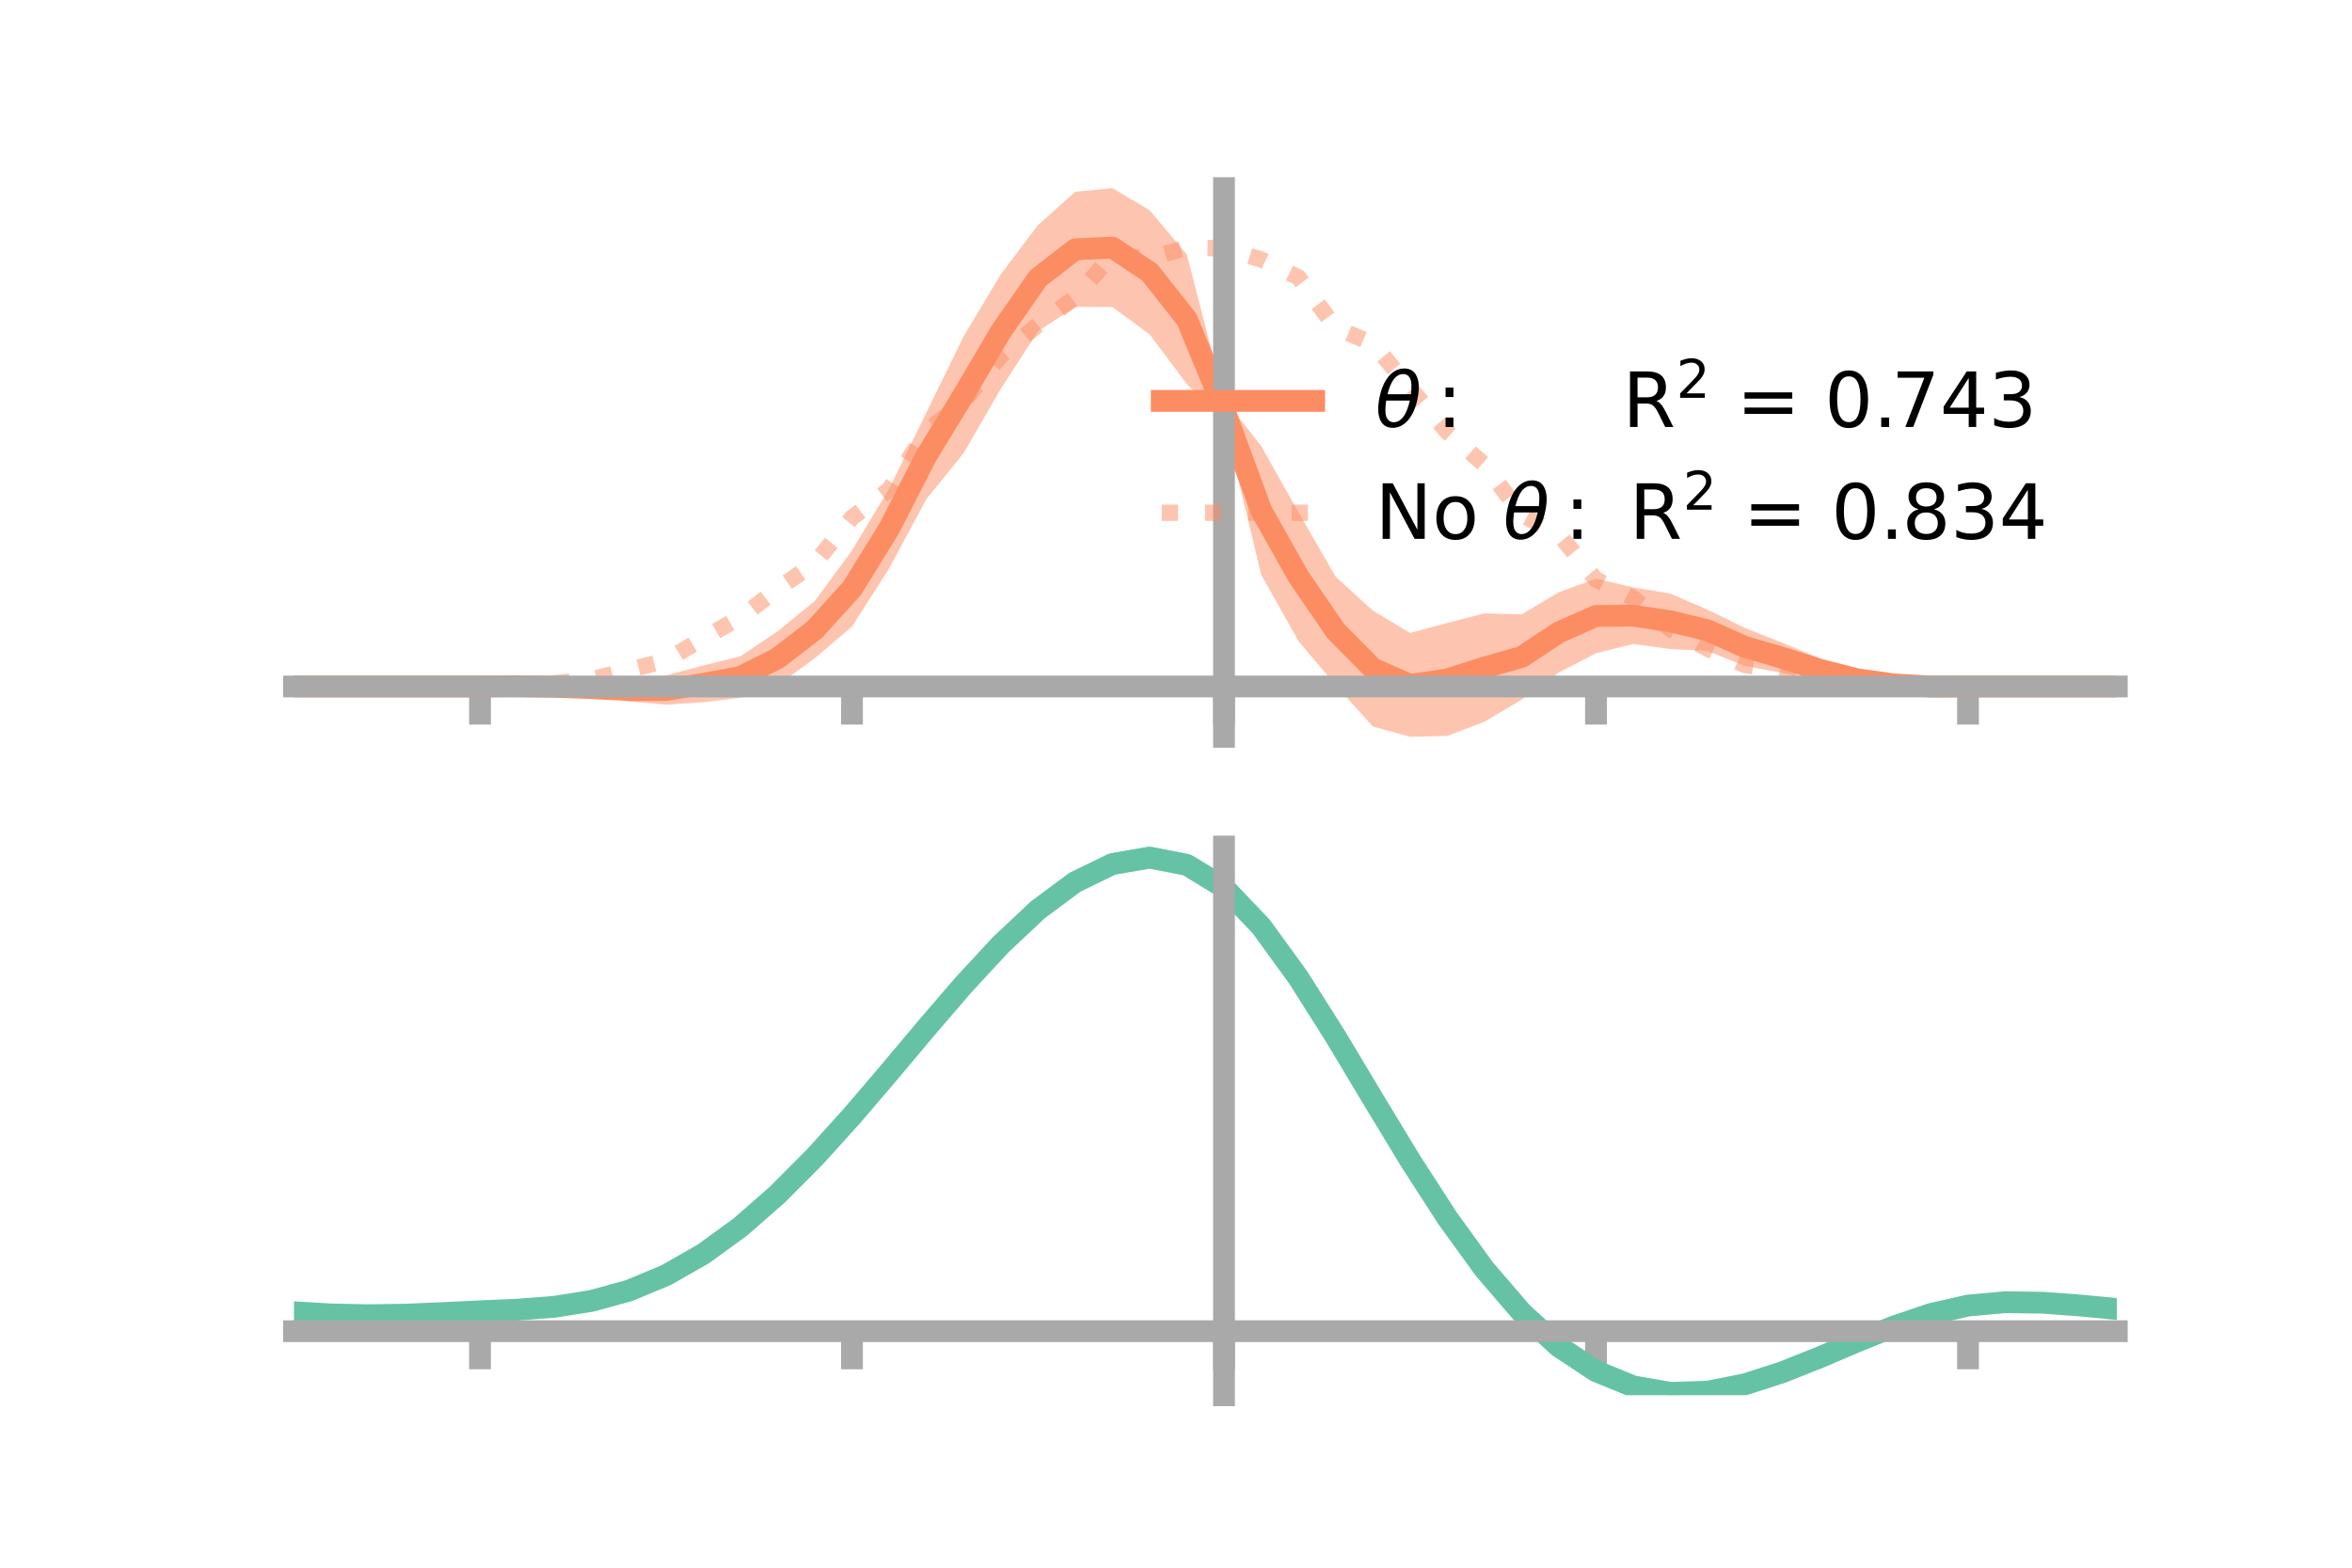 <?xml version="1.0" encoding="utf-8" standalone="no"?>
<!DOCTYPE svg PUBLIC "-//W3C//DTD SVG 1.1//EN"
  "http://www.w3.org/Graphics/SVG/1.1/DTD/svg11.dtd">
<!-- Created with matplotlib (https://matplotlib.org/) -->
<svg height="144pt" version="1.1" viewBox="0 0 216 144" width="216pt" xmlns="http://www.w3.org/2000/svg" xmlns:xlink="http://www.w3.org/1999/xlink">
 <defs>
  <style type="text/css">*{stroke-linecap:butt;stroke-linejoin:round;}</style>
 </defs>
 <g id="figure_1">
  <g id="patch_1">
   <path d="M 0 144 
L 216 144 
L 216 0 
L 0 0 
z
" style="fill:none;"/>
  </g>
  <g id="axes_1">
   <g id="patch_2">
    <path d="M 27 67.68 
L 194.4 67.68 
L 194.4 17.28 
L 27 17.28 
z
" style="fill:none;"/>
   </g>
   <g id="PolyCollection_1">
    <path clip-path="url(#p275591c8cd)" d="M 27 63.056 
L 27 63.056 
L 30.416 63.056 
L 33.833 63.056 
L 37.249 63.056 
L 40.665 63.056 
L 44.082 63.053 
L 47.498 62.925 
L 50.914 62.741 
L 54.331 62.693 
L 57.747 62.347 
L 61.163 62.04 
L 64.58 61.128 
L 67.996 60.286 
L 71.412 57.99 
L 74.829 55.203 
L 78.245 50.561 
L 81.661 44.873 
L 85.078 37.889 
L 88.494 30.9 
L 91.91 25.195 
L 95.327 20.671 
L 98.743 17.622 
L 102.159 17.28 
L 105.576 19.304 
L 108.992 23.376 
L 112.408 36.603 
L 115.824 40.97 
L 119.241 47.039 
L 122.657 52.965 
L 126.073 56.079 
L 129.49 58.136 
L 132.906 57.227 
L 136.322 56.336 
L 139.739 56.433 
L 143.155 54.398 
L 146.571 53.151 
L 149.988 53.951 
L 153.404 54.524 
L 156.82 56.002 
L 160.237 57.677 
L 163.653 59.026 
L 167.069 60.446 
L 170.486 61.848 
L 173.902 62.496 
L 177.318 62.959 
L 180.735 63.054 
L 184.151 63.056 
L 187.567 63.056 
L 190.984 63.056 
L 194.4 63.056 
L 194.4 63.056 
L 194.4 63.056 
L 190.984 63.056 
L 187.567 63.056 
L 184.151 63.056 
L 180.735 63.058 
L 177.318 63.168 
L 173.902 63.228 
L 170.486 62.912 
L 167.069 62.555 
L 163.653 61.805 
L 160.237 61.169 
L 156.82 59.792 
L 153.404 59.618 
L 149.988 59.155 
L 146.571 60.001 
L 143.155 61.777 
L 139.739 64.262 
L 136.322 66.305 
L 132.906 67.598 
L 129.49 67.68 
L 126.073 66.731 
L 122.657 62.928 
L 119.241 58.881 
L 115.824 52.789 
L 112.408 38.576 
L 108.992 35.275 
L 105.576 30.712 
L 102.159 28.205 
L 98.743 28.186 
L 95.327 30.426 
L 91.91 35.723 
L 88.494 41.626 
L 85.078 45.84 
L 81.661 52.205 
L 78.245 57.555 
L 74.829 60.458 
L 71.412 62.946 
L 67.996 64.086 
L 64.58 64.506 
L 61.163 64.728 
L 57.747 64.421 
L 54.331 63.722 
L 50.914 63.438 
L 47.498 63.129 
L 44.082 63.057 
L 40.665 63.056 
L 37.249 63.056 
L 33.833 63.056 
L 30.416 63.056 
L 27 63.056 
z
" style="fill:#fc8d62;fill-opacity:0.5;"/>
   </g>
   <g id="matplotlib.axis_1">
    <g id="xtick_1">
     <g id="line2d_1">
      <defs>
       <path d="M 0 0 
L 0 3.5 
" id="mb238f6d86f" style="stroke:#a9a9a9;stroke-width:2;"/>
      </defs>
      <g>
       <use style="fill:#a9a9a9;stroke:#a9a9a9;stroke-width:2;" x="44.082" xlink:href="#mb238f6d86f" y="63.056"/>
      </g>
     </g>
    </g>
    <g id="xtick_2">
     <g id="line2d_2">
      <g>
       <use style="fill:#a9a9a9;stroke:#a9a9a9;stroke-width:2;" x="78.245" xlink:href="#mb238f6d86f" y="63.056"/>
      </g>
     </g>
    </g>
    <g id="xtick_3">
     <g id="line2d_3">
      <g>
       <use style="fill:#a9a9a9;stroke:#a9a9a9;stroke-width:2;" x="112.408" xlink:href="#mb238f6d86f" y="63.056"/>
      </g>
     </g>
    </g>
    <g id="xtick_4">
     <g id="line2d_4">
      <g>
       <use style="fill:#a9a9a9;stroke:#a9a9a9;stroke-width:2;" x="146.571" xlink:href="#mb238f6d86f" y="63.056"/>
      </g>
     </g>
    </g>
    <g id="xtick_5">
     <g id="line2d_5">
      <g>
       <use style="fill:#a9a9a9;stroke:#a9a9a9;stroke-width:2;" x="180.735" xlink:href="#mb238f6d86f" y="63.056"/>
      </g>
     </g>
    </g>
   </g>
   <g id="matplotlib.axis_2"/>
   <g id="line2d_6">
    <path clip-path="url(#p275591c8cd)" d="M 27 63.056 
L 30.416 63.056 
L 33.833 63.056 
L 37.249 63.056 
L 40.665 63.056 
L 44.082 63.055 
L 47.498 63.027 
L 50.914 63.089 
L 54.331 63.207 
L 57.747 63.384 
L 61.163 63.384 
L 64.58 62.817 
L 67.996 62.186 
L 71.412 60.468 
L 74.829 57.831 
L 78.245 54.058 
L 81.661 48.539 
L 85.078 41.864 
L 88.494 36.263 
L 91.91 30.459 
L 95.327 25.548 
L 98.743 22.904 
L 102.159 22.742 
L 105.576 25.008 
L 108.992 29.326 
L 112.408 37.589 
L 115.824 46.88 
L 119.241 52.96 
L 122.657 57.947 
L 126.073 61.405 
L 129.49 62.908 
L 132.906 62.413 
L 136.322 61.32 
L 139.739 60.347 
L 143.155 58.088 
L 146.571 56.576 
L 149.988 56.553 
L 153.404 57.071 
L 156.82 57.897 
L 160.237 59.423 
L 163.653 60.416 
L 167.069 61.501 
L 170.486 62.38 
L 173.902 62.862 
L 177.318 63.063 
L 180.735 63.056 
L 184.151 63.056 
L 187.567 63.056 
L 190.984 63.056 
L 194.4 63.056 
" style="fill:none;stroke:#fc8d62;stroke-linecap:square;stroke-width:2;"/>
   </g>
   <g id="line2d_7">
    <path clip-path="url(#p275591c8cd)" d="M 27 63.056 
L 30.416 63.056 
L 33.833 63.056 
L 37.249 63.056 
L 40.665 63.056 
L 44.082 63.055 
L 47.498 63.048 
L 50.914 62.758 
L 54.331 62.402 
L 57.747 61.536 
L 61.163 60.686 
L 64.58 58.625 
L 67.996 56.718 
L 71.412 54.095 
L 74.829 51.723 
L 78.245 47.549 
L 81.661 44.974 
L 85.078 39.617 
L 88.494 36.898 
L 91.91 32.671 
L 95.327 29.838 
L 98.743 27.331 
L 102.159 23.404 
L 105.576 23.723 
L 108.992 22.742 
L 112.408 22.815 
L 115.824 23.837 
L 119.241 25.475 
L 122.657 30.107 
L 126.073 31.552 
L 129.49 35.645 
L 132.906 39.679 
L 136.322 42.686 
L 139.739 47.269 
L 143.155 49.066 
L 146.571 53.24 
L 149.988 54.943 
L 153.404 57.798 
L 156.82 59.592 
L 160.237 61.078 
L 163.653 61.624 
L 167.069 62.603 
L 170.486 62.856 
L 173.902 63.101 
L 177.318 63.031 
L 180.735 63.056 
L 184.151 63.056 
L 187.567 63.056 
L 190.984 63.056 
L 194.4 63.056 
" style="fill:none;stroke:#fc8d62;stroke-dasharray:1.5,2.475;stroke-dashoffset:0;stroke-opacity:0.5;stroke-width:1.5;"/>
   </g>
   <g id="patch_3">
    <path d="M 112.408 67.68 
L 112.408 17.28 
" style="fill:none;stroke:#a9a9a9;stroke-linecap:square;stroke-linejoin:miter;stroke-width:2;"/>
   </g>
   <g id="patch_4">
    <path d="M 194.4 67.68 
L 194.4 17.28 
" style="fill:none;"/>
   </g>
   <g id="patch_5">
    <path d="M 27 63.056 
L 194.4 63.056 
" style="fill:none;stroke:#a9a9a9;stroke-linecap:square;stroke-linejoin:miter;stroke-width:2;"/>
   </g>
   <g id="patch_6">
    <path d="M 27 17.28 
L 194.4 17.28 
" style="fill:none;"/>
   </g>
   <g id="legend_1">
    <g id="line2d_8">
     <path d="M 106.69 36.824 
L 120.69 36.824 
" style="fill:none;stroke:#fc8d62;stroke-linecap:square;stroke-width:2;"/>
    </g>
    <g id="line2d_9"/>
    <g id="text_1">
     <!-- $\theta:$      R$^{2}$ = 0.743 -->
     <g transform="translate(126.29 39.274)scale(0.07 -0.07)">
      <defs>
       <path d="M 45.516 34.672 
L 14.453 34.672 
Q 12.359 20.062 14.5 13.875 
Q 17.188 6.25 24.469 6.25 
Q 31.781 6.25 37.359 13.922 
Q 42.234 20.656 45.516 34.672 
z
M 47.016 42.969 
Q 48.344 56.844 46.625 61.719 
Q 43.953 69.438 36.766 69.438 
Q 29.297 69.438 23.828 61.812 
Q 19.531 55.672 16.156 42.969 
z
M 38.188 76.766 
Q 49.906 76.766 54.594 66.406 
Q 59.281 56.109 55.719 37.844 
Q 52.203 19.625 43.453 9.281 
Q 34.766 -1.125 23.047 -1.125 
Q 11.281 -1.125 6.641 9.281 
Q 2 19.625 5.516 37.844 
Q 9.078 56.109 17.719 66.406 
Q 26.422 76.766 38.188 76.766 
z
" id="DejaVuSans-Oblique-952"/>
       <path d="M 11.719 12.406 
L 22.016 12.406 
L 22.016 0 
L 11.719 0 
z
M 11.719 51.703 
L 22.016 51.703 
L 22.016 39.312 
L 11.719 39.312 
z
" id="DejaVuSans-58"/>
       <path id="DejaVuSans-32"/>
       <path d="M 44.391 34.188 
Q 47.562 33.109 50.562 29.594 
Q 53.562 26.078 56.594 19.922 
L 66.609 0 
L 56 0 
L 46.688 18.703 
Q 43.062 26.031 39.672 28.422 
Q 36.281 30.812 30.422 30.812 
L 19.672 30.812 
L 19.672 0 
L 9.812 0 
L 9.812 72.906 
L 32.078 72.906 
Q 44.578 72.906 50.734 67.672 
Q 56.891 62.453 56.891 51.906 
Q 56.891 45.016 53.688 40.469 
Q 50.484 35.938 44.391 34.188 
z
M 19.672 64.797 
L 19.672 38.922 
L 32.078 38.922 
Q 39.203 38.922 42.844 42.219 
Q 46.484 45.516 46.484 51.906 
Q 46.484 58.297 42.844 61.547 
Q 39.203 64.797 32.078 64.797 
z
" id="DejaVuSans-82"/>
       <path d="M 19.188 8.297 
L 53.609 8.297 
L 53.609 0 
L 7.328 0 
L 7.328 8.297 
Q 12.938 14.109 22.625 23.891 
Q 32.328 33.688 34.812 36.531 
Q 39.547 41.844 41.422 45.531 
Q 43.312 49.219 43.312 52.781 
Q 43.312 58.594 39.234 62.25 
Q 35.156 65.922 28.609 65.922 
Q 23.969 65.922 18.812 64.312 
Q 13.672 62.703 7.812 59.422 
L 7.812 69.391 
Q 13.766 71.781 18.938 73 
Q 24.125 74.219 28.422 74.219 
Q 39.75 74.219 46.484 68.547 
Q 53.219 62.891 53.219 53.422 
Q 53.219 48.922 51.531 44.891 
Q 49.859 40.875 45.406 35.406 
Q 44.188 33.984 37.641 27.219 
Q 31.109 20.453 19.188 8.297 
z
" id="DejaVuSans-50"/>
       <path d="M 10.594 45.406 
L 73.188 45.406 
L 73.188 37.203 
L 10.594 37.203 
z
M 10.594 25.484 
L 73.188 25.484 
L 73.188 17.188 
L 10.594 17.188 
z
" id="DejaVuSans-61"/>
       <path d="M 31.781 66.406 
Q 24.172 66.406 20.328 58.906 
Q 16.5 51.422 16.5 36.375 
Q 16.5 21.391 20.328 13.891 
Q 24.172 6.391 31.781 6.391 
Q 39.453 6.391 43.281 13.891 
Q 47.125 21.391 47.125 36.375 
Q 47.125 51.422 43.281 58.906 
Q 39.453 66.406 31.781 66.406 
z
M 31.781 74.219 
Q 44.047 74.219 50.516 64.516 
Q 56.984 54.828 56.984 36.375 
Q 56.984 17.969 50.516 8.266 
Q 44.047 -1.422 31.781 -1.422 
Q 19.531 -1.422 13.062 8.266 
Q 6.594 17.969 6.594 36.375 
Q 6.594 54.828 13.062 64.516 
Q 19.531 74.219 31.781 74.219 
z
" id="DejaVuSans-48"/>
       <path d="M 10.688 12.406 
L 21 12.406 
L 21 0 
L 10.688 0 
z
" id="DejaVuSans-46"/>
       <path d="M 8.203 72.906 
L 55.078 72.906 
L 55.078 68.703 
L 28.609 0 
L 18.312 0 
L 43.219 64.594 
L 8.203 64.594 
z
" id="DejaVuSans-55"/>
       <path d="M 37.797 64.312 
L 12.891 25.391 
L 37.797 25.391 
z
M 35.203 72.906 
L 47.609 72.906 
L 47.609 25.391 
L 58.016 25.391 
L 58.016 17.188 
L 47.609 17.188 
L 47.609 0 
L 37.797 0 
L 37.797 17.188 
L 4.891 17.188 
L 4.891 26.703 
z
" id="DejaVuSans-52"/>
       <path d="M 40.578 39.312 
Q 47.656 37.797 51.625 33 
Q 55.609 28.219 55.609 21.188 
Q 55.609 10.406 48.188 4.484 
Q 40.766 -1.422 27.094 -1.422 
Q 22.516 -1.422 17.656 -0.516 
Q 12.797 0.391 7.625 2.203 
L 7.625 11.719 
Q 11.719 9.328 16.594 8.109 
Q 21.484 6.891 26.812 6.891 
Q 36.078 6.891 40.938 10.547 
Q 45.797 14.203 45.797 21.188 
Q 45.797 27.641 41.281 31.266 
Q 36.766 34.906 28.719 34.906 
L 20.219 34.906 
L 20.219 43.016 
L 29.109 43.016 
Q 36.375 43.016 40.234 45.922 
Q 44.094 48.828 44.094 54.297 
Q 44.094 59.906 40.109 62.906 
Q 36.141 65.922 28.719 65.922 
Q 24.656 65.922 20.016 65.031 
Q 15.375 64.156 9.812 62.312 
L 9.812 71.094 
Q 15.438 72.656 20.344 73.438 
Q 25.25 74.219 29.594 74.219 
Q 40.828 74.219 47.359 69.109 
Q 53.906 64.016 53.906 55.328 
Q 53.906 49.266 50.438 45.094 
Q 46.969 40.922 40.578 39.312 
z
" id="DejaVuSans-51"/>
      </defs>
      <use transform="translate(0 0.766)" xlink:href="#DejaVuSans-Oblique-952"/>
      <use transform="translate(80.664 0.766)" xlink:href="#DejaVuSans-58"/>
      <use transform="translate(133.838 0.766)" xlink:href="#DejaVuSans-32"/>
      <use transform="translate(165.625 0.766)" xlink:href="#DejaVuSans-32"/>
      <use transform="translate(197.412 0.766)" xlink:href="#DejaVuSans-32"/>
      <use transform="translate(229.199 0.766)" xlink:href="#DejaVuSans-32"/>
      <use transform="translate(260.986 0.766)" xlink:href="#DejaVuSans-32"/>
      <use transform="translate(292.773 0.766)" xlink:href="#DejaVuSans-32"/>
      <use transform="translate(324.561 0.766)" xlink:href="#DejaVuSans-82"/>
      <use transform="translate(395 39.047)scale(0.7)" xlink:href="#DejaVuSans-50"/>
      <use transform="translate(442.271 0.766)" xlink:href="#DejaVuSans-32"/>
      <use transform="translate(474.058 0.766)" xlink:href="#DejaVuSans-61"/>
      <use transform="translate(557.847 0.766)" xlink:href="#DejaVuSans-32"/>
      <use transform="translate(589.634 0.766)" xlink:href="#DejaVuSans-48"/>
      <use transform="translate(653.257 0.766)" xlink:href="#DejaVuSans-46"/>
      <use transform="translate(677.294 0.766)" xlink:href="#DejaVuSans-55"/>
      <use transform="translate(740.917 0.766)" xlink:href="#DejaVuSans-52"/>
      <use transform="translate(804.54 0.766)" xlink:href="#DejaVuSans-51"/>
     </g>
    </g>
    <g id="line2d_10">
     <path d="M 106.69 47.099 
L 120.69 47.099 
" style="fill:none;stroke:#fc8d62;stroke-dasharray:1.5,2.475;stroke-dashoffset:0;stroke-opacity:0.5;stroke-width:1.5;"/>
    </g>
    <g id="line2d_11"/>
    <g id="text_2">
     <!-- No $\theta:$ R$^{2}$ = 0.834 -->
     <g transform="translate(126.29 49.549)scale(0.07 -0.07)">
      <defs>
       <path d="M 9.812 72.906 
L 23.094 72.906 
L 55.422 11.922 
L 55.422 72.906 
L 64.984 72.906 
L 64.984 0 
L 51.703 0 
L 19.391 60.984 
L 19.391 0 
L 9.812 0 
z
" id="DejaVuSans-78"/>
       <path d="M 30.609 48.391 
Q 23.391 48.391 19.188 42.75 
Q 14.984 37.109 14.984 27.297 
Q 14.984 17.484 19.156 11.844 
Q 23.344 6.203 30.609 6.203 
Q 37.797 6.203 41.984 11.859 
Q 46.188 17.531 46.188 27.297 
Q 46.188 37.016 41.984 42.703 
Q 37.797 48.391 30.609 48.391 
z
M 30.609 56 
Q 42.328 56 49.016 48.375 
Q 55.719 40.766 55.719 27.297 
Q 55.719 13.875 49.016 6.219 
Q 42.328 -1.422 30.609 -1.422 
Q 18.844 -1.422 12.172 6.219 
Q 5.516 13.875 5.516 27.297 
Q 5.516 40.766 12.172 48.375 
Q 18.844 56 30.609 56 
z
" id="DejaVuSans-111"/>
       <path d="M 31.781 34.625 
Q 24.75 34.625 20.719 30.859 
Q 16.703 27.094 16.703 20.516 
Q 16.703 13.922 20.719 10.156 
Q 24.75 6.391 31.781 6.391 
Q 38.812 6.391 42.859 10.172 
Q 46.922 13.969 46.922 20.516 
Q 46.922 27.094 42.891 30.859 
Q 38.875 34.625 31.781 34.625 
z
M 21.922 38.812 
Q 15.578 40.375 12.031 44.719 
Q 8.5 49.078 8.5 55.328 
Q 8.5 64.062 14.719 69.141 
Q 20.953 74.219 31.781 74.219 
Q 42.672 74.219 48.875 69.141 
Q 55.078 64.062 55.078 55.328 
Q 55.078 49.078 51.531 44.719 
Q 48 40.375 41.703 38.812 
Q 48.828 37.156 52.797 32.312 
Q 56.781 27.484 56.781 20.516 
Q 56.781 9.906 50.312 4.234 
Q 43.844 -1.422 31.781 -1.422 
Q 19.734 -1.422 13.25 4.234 
Q 6.781 9.906 6.781 20.516 
Q 6.781 27.484 10.781 32.312 
Q 14.797 37.156 21.922 38.812 
z
M 18.312 54.391 
Q 18.312 48.734 21.844 45.562 
Q 25.391 42.391 31.781 42.391 
Q 38.141 42.391 41.719 45.562 
Q 45.312 48.734 45.312 54.391 
Q 45.312 60.062 41.719 63.234 
Q 38.141 66.406 31.781 66.406 
Q 25.391 66.406 21.844 63.234 
Q 18.312 60.062 18.312 54.391 
z
" id="DejaVuSans-56"/>
      </defs>
      <use transform="translate(0 0.766)" xlink:href="#DejaVuSans-78"/>
      <use transform="translate(74.805 0.766)" xlink:href="#DejaVuSans-111"/>
      <use transform="translate(135.986 0.766)" xlink:href="#DejaVuSans-32"/>
      <use transform="translate(167.773 0.766)" xlink:href="#DejaVuSans-Oblique-952"/>
      <use transform="translate(248.438 0.766)" xlink:href="#DejaVuSans-58"/>
      <use transform="translate(301.611 0.766)" xlink:href="#DejaVuSans-32"/>
      <use transform="translate(333.398 0.766)" xlink:href="#DejaVuSans-82"/>
      <use transform="translate(403.838 39.047)scale(0.7)" xlink:href="#DejaVuSans-50"/>
      <use transform="translate(451.108 0.766)" xlink:href="#DejaVuSans-32"/>
      <use transform="translate(482.896 0.766)" xlink:href="#DejaVuSans-61"/>
      <use transform="translate(566.685 0.766)" xlink:href="#DejaVuSans-32"/>
      <use transform="translate(598.472 0.766)" xlink:href="#DejaVuSans-48"/>
      <use transform="translate(662.095 0.766)" xlink:href="#DejaVuSans-46"/>
      <use transform="translate(691.257 0.766)" xlink:href="#DejaVuSans-56"/>
      <use transform="translate(754.88 0.766)" xlink:href="#DejaVuSans-51"/>
      <use transform="translate(818.503 0.766)" xlink:href="#DejaVuSans-52"/>
     </g>
    </g>
   </g>
  </g>
  <g id="axes_2">
   <g id="patch_7">
    <path d="M 27 128.16 
L 194.4 128.16 
L 194.4 77.76 
L 27 77.76 
z
" style="fill:none;"/>
   </g>
   <g id="PolyCollection_2">
    <path clip-path="url(#pcca7994938)" d="M 27 120.578 
L 27 120.493 
L 30.416 120.704 
L 33.833 120.779 
L 37.249 120.72 
L 40.665 120.568 
L 44.082 120.395 
L 47.498 120.242 
L 50.914 119.971 
L 54.331 119.424 
L 57.747 118.473 
L 61.163 117.029 
L 64.58 115.038 
L 67.996 112.493 
L 71.412 109.426 
L 74.829 105.905 
L 78.245 102.029 
L 81.661 97.928 
L 85.078 93.758 
L 88.494 89.691 
L 91.91 85.918 
L 95.327 82.637 
L 98.743 80.051 
L 102.159 78.36 
L 105.576 77.76 
L 108.992 78.436 
L 112.408 80.554 
L 115.824 84.192 
L 119.241 88.974 
L 122.657 94.466 
L 126.073 100.262 
L 129.49 106.003 
L 132.906 111.393 
L 136.322 116.195 
L 139.739 120.241 
L 143.155 123.427 
L 146.571 125.714 
L 149.988 127.121 
L 153.404 127.72 
L 156.82 127.62 
L 160.237 126.955 
L 163.653 125.876 
L 167.069 124.543 
L 170.486 123.116 
L 173.902 121.756 
L 177.318 120.614 
L 180.735 119.839 
L 184.151 119.531 
L 187.567 119.583 
L 190.984 119.844 
L 194.4 120.182 
L 194.4 120.293 
L 194.4 120.293 
L 190.984 119.979 
L 187.567 119.736 
L 184.151 119.694 
L 180.735 120.006 
L 177.318 120.791 
L 173.902 121.965 
L 170.486 123.375 
L 167.069 124.856 
L 163.653 126.241 
L 160.237 127.359 
L 156.82 128.048 
L 153.404 128.16 
L 149.988 127.57 
L 146.571 126.187 
L 143.155 123.956 
L 139.739 120.868 
L 136.322 116.96 
L 132.906 112.326 
L 129.49 107.124 
L 126.073 101.575 
L 122.657 95.968 
L 119.241 90.649 
L 115.824 86.014 
L 112.408 82.489 
L 108.992 80.441 
L 105.576 79.79 
L 102.159 80.37 
L 98.743 81.996 
L 95.327 84.476 
L 91.91 87.616 
L 88.494 91.22 
L 85.078 95.097 
L 81.661 99.067 
L 78.245 102.966 
L 74.829 106.648 
L 71.412 109.993 
L 67.996 112.908 
L 64.58 115.333 
L 61.163 117.241 
L 57.747 118.638 
L 54.331 119.566 
L 50.914 120.1 
L 47.498 120.36 
L 44.082 120.502 
L 40.665 120.659 
L 37.249 120.792 
L 33.833 120.839 
L 30.416 120.769 
L 27 120.578 
z
" style="fill:#66c2a5;fill-opacity:0.5;"/>
   </g>
   <g id="matplotlib.axis_3">
    <g id="xtick_6">
     <g id="line2d_12">
      <g>
       <use style="fill:#a9a9a9;stroke:#a9a9a9;stroke-width:2;" x="44.082" xlink:href="#mb238f6d86f" y="122.277"/>
      </g>
     </g>
    </g>
    <g id="xtick_7">
     <g id="line2d_13">
      <g>
       <use style="fill:#a9a9a9;stroke:#a9a9a9;stroke-width:2;" x="78.245" xlink:href="#mb238f6d86f" y="122.277"/>
      </g>
     </g>
    </g>
    <g id="xtick_8">
     <g id="line2d_14">
      <g>
       <use style="fill:#a9a9a9;stroke:#a9a9a9;stroke-width:2;" x="112.408" xlink:href="#mb238f6d86f" y="122.277"/>
      </g>
     </g>
    </g>
    <g id="xtick_9">
     <g id="line2d_15">
      <g>
       <use style="fill:#a9a9a9;stroke:#a9a9a9;stroke-width:2;" x="146.571" xlink:href="#mb238f6d86f" y="122.277"/>
      </g>
     </g>
    </g>
    <g id="xtick_10">
     <g id="line2d_16">
      <g>
       <use style="fill:#a9a9a9;stroke:#a9a9a9;stroke-width:2;" x="180.735" xlink:href="#mb238f6d86f" y="122.277"/>
      </g>
     </g>
    </g>
   </g>
   <g id="matplotlib.axis_4"/>
   <g id="line2d_17">
    <path clip-path="url(#pcca7994938)" d="M 27 120.535 
L 30.416 120.737 
L 33.833 120.809 
L 37.249 120.756 
L 40.665 120.613 
L 44.082 120.448 
L 47.498 120.301 
L 50.914 120.036 
L 54.331 119.495 
L 57.747 118.556 
L 61.163 117.135 
L 64.58 115.186 
L 67.996 112.701 
L 71.412 109.709 
L 74.829 106.276 
L 78.245 102.497 
L 81.661 98.498 
L 85.078 94.427 
L 88.494 90.455 
L 91.91 86.767 
L 95.327 83.557 
L 98.743 81.023 
L 102.159 79.365 
L 105.576 78.775 
L 108.992 79.438 
L 112.408 81.521 
L 115.824 85.103 
L 119.241 89.812 
L 122.657 95.217 
L 126.073 100.918 
L 129.49 106.563 
L 132.906 111.859 
L 136.322 116.577 
L 139.739 120.554 
L 143.155 123.692 
L 146.571 125.95 
L 149.988 127.346 
L 153.404 127.94 
L 156.82 127.834 
L 160.237 127.157 
L 163.653 126.058 
L 167.069 124.699 
L 170.486 123.245 
L 173.902 121.86 
L 177.318 120.702 
L 180.735 119.922 
L 184.151 119.612 
L 187.567 119.66 
L 190.984 119.912 
L 194.4 120.238 
" style="fill:none;stroke:#66c2a5;stroke-linecap:square;stroke-width:2;"/>
   </g>
   <g id="patch_8">
    <path d="M 112.408 128.16 
L 112.408 77.76 
" style="fill:none;stroke:#a9a9a9;stroke-linecap:square;stroke-linejoin:miter;stroke-width:2;"/>
   </g>
   <g id="patch_9">
    <path d="M 194.4 128.16 
L 194.4 77.76 
" style="fill:none;"/>
   </g>
   <g id="patch_10">
    <path d="M 27 122.277 
L 194.4 122.277 
" style="fill:none;stroke:#a9a9a9;stroke-linecap:square;stroke-linejoin:miter;stroke-width:2;"/>
   </g>
   <g id="patch_11">
    <path d="M 27 77.76 
L 194.4 77.76 
" style="fill:none;"/>
   </g>
  </g>
 </g>
 <defs>
  <clipPath id="p275591c8cd">
   <rect height="50.4" width="167.4" x="27" y="17.28"/>
  </clipPath>
  <clipPath id="pcca7994938">
   <rect height="50.4" width="167.4" x="27" y="77.76"/>
  </clipPath>
 </defs>
</svg>
